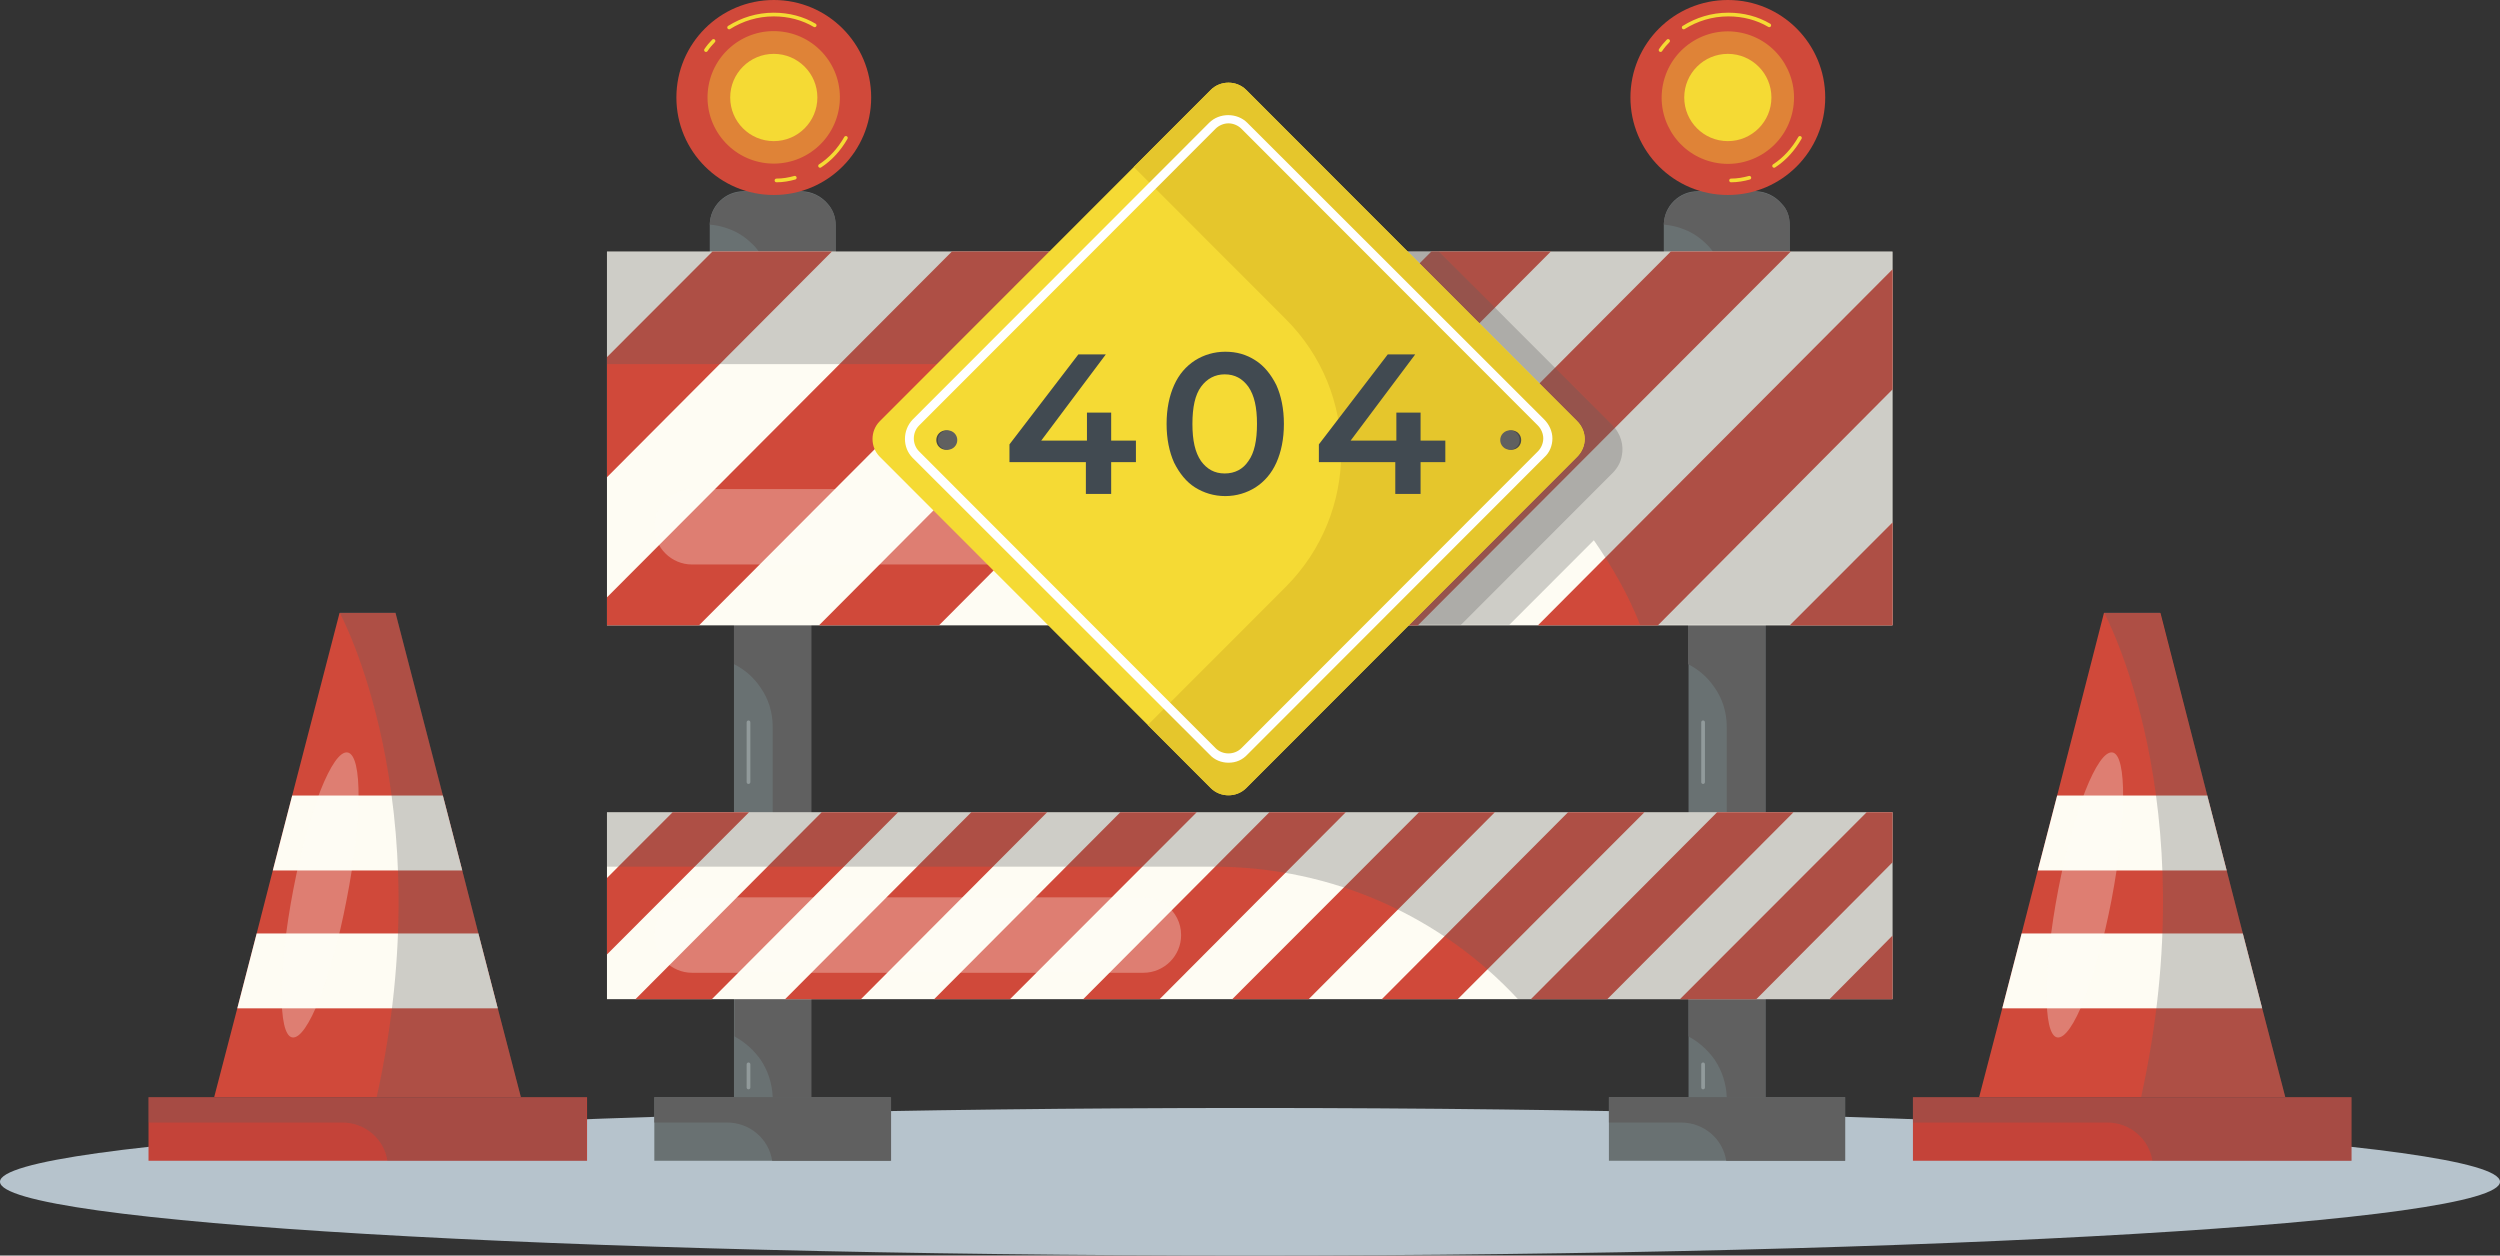 <svg width="675" height="339" viewBox="0 0 675 339" fill="none" xmlns="http://www.w3.org/2000/svg">
<rect x="0" y="0" width="675" height="339" fill="#333333" stroke="none"/>
<g clip-path="url(#clip0_348_1419)">
<path d="M337.5 339C523.896 339 675 330.08 675 319.076C675 308.072 523.896 299.152 337.5 299.152C151.104 299.152 0 308.072 0 319.076C0 330.08 151.104 339 337.5 339Z" fill="#B6C3CC"/>
<path d="M225.63 60.79V69.08H191.633V60.79C191.633 60.645 191.633 60.499 191.633 60.499C191.778 55.555 195.846 51.628 200.786 51.628H216.331C219.092 51.628 221.707 52.937 223.451 54.973C224.758 56.427 225.63 58.463 225.63 60.79Z" fill="#697172"/>
<path d="M218.946 67.916H198.17V296.243H218.946V67.916Z" fill="#697172"/>
<path d="M240.449 296.243H176.668V313.404H240.449V296.243Z" fill="#697172"/>
<path d="M240.594 296.243V313.404H208.486C207.614 307.587 202.529 303.079 196.282 303.079H176.668V296.243H240.594Z" fill="#606060"/>
<path d="M225.63 60.79V69.08H219.092V296.243H208.631C208.486 292.462 207.324 289.117 205.435 286.209C203.692 283.736 201.367 281.555 198.752 280.1C198.607 279.955 198.461 279.955 198.316 279.81V260.467H208.631V196.332C208.631 192.26 207.469 188.624 205.29 185.57C203.546 182.952 201.076 180.771 198.171 179.317V160.265H208.486V78.969C208.486 75.333 207.469 71.988 205.726 69.225C205.435 68.789 205.29 68.498 204.999 68.062C204.418 67.335 203.837 66.462 203.11 65.88C201.512 64.281 199.478 62.826 197.154 61.954C195.41 61.227 193.522 60.79 191.633 60.645C191.778 55.7 195.846 51.773 200.786 51.773H216.331C219.092 51.773 221.707 53.082 223.451 55.118C224.758 56.427 225.63 58.463 225.63 60.79Z" fill="#606060"/>
<path d="M208.922 52.646C223.445 52.646 235.219 40.861 235.219 26.323C235.219 11.785 223.445 0 208.922 0C194.398 0 182.625 11.785 182.625 26.323C182.625 40.861 194.398 52.646 208.922 52.646Z" fill="#D0493A"/>
<path d="M228.39 37.23C226.646 40.284 224.322 42.902 221.416 44.793" stroke="#F5DA34" stroke-miterlimit="10" stroke-linecap="round"/>
<path d="M214.588 47.992C212.99 48.429 211.392 48.719 209.648 48.719" stroke="#F5DA34" stroke-miterlimit="10" stroke-linecap="round"/>
<path d="M190.615 13.525C191.196 12.652 191.923 11.78 192.649 11.053" stroke="#F5DA34" stroke-miterlimit="10" stroke-linecap="round"/>
<path d="M196.863 7.417C200.35 5.236 204.418 3.927 208.922 3.927C212.99 3.927 216.767 4.945 219.964 6.835" stroke="#F5DA34" stroke-miterlimit="10" stroke-linecap="round"/>
<path opacity="0.4" d="M220.454 39.935C227.985 33.549 228.918 22.261 222.538 14.723C216.158 7.185 204.882 6.252 197.352 12.638C189.821 19.024 188.888 30.311 195.268 37.849C201.648 45.387 212.924 46.321 220.454 39.935Z" fill="#F5DA34"/>
<path d="M208.922 38.103C215.422 38.103 220.691 32.829 220.691 26.323C220.691 19.817 215.422 14.543 208.922 14.543C202.423 14.543 197.154 19.817 197.154 26.323C197.154 32.829 202.423 38.103 208.922 38.103Z" fill="#F5DA34"/>
<path d="M202.094 195.023C202.094 195.023 202.094 201.568 202.094 211.166" stroke="#919A9B" stroke-miterlimit="10" stroke-linecap="round" stroke-linejoin="round"/>
<path d="M202.094 287.372C202.094 291.299 202.094 293.625 202.094 293.625" stroke="#919A9B" stroke-miterlimit="10" stroke-linecap="round" stroke-linejoin="round"/>
<path d="M483.222 60.79V69.08H449.225V60.79C449.225 60.645 449.225 60.499 449.225 60.499C449.37 55.555 453.438 51.628 458.378 51.628H473.923C476.684 51.628 479.299 52.937 481.042 54.973C482.495 56.427 483.222 58.463 483.222 60.79Z" fill="#697172"/>
<path d="M476.684 67.916H455.908V296.243H476.684V67.916Z" fill="#697172"/>
<path d="M498.187 296.243H434.406V313.404H498.187V296.243Z" fill="#697172"/>
<path d="M498.187 296.243V313.404H466.079C465.207 307.587 460.122 303.079 453.875 303.079H434.406V296.243H498.187Z" fill="#606060"/>
<path d="M483.222 60.79V69.08H476.684V296.243H466.223C466.078 292.462 464.916 289.117 463.027 286.209C461.283 283.736 458.959 281.555 456.344 280.1C456.198 279.955 456.053 279.955 455.908 279.81V260.467H466.223V196.332C466.223 192.26 465.061 188.624 462.882 185.57C461.138 182.952 458.668 180.771 455.762 179.317V160.265H466.078V78.969C466.078 75.333 465.061 71.988 463.317 69.225C463.027 68.789 462.881 68.498 462.591 68.062C462.01 67.335 461.429 66.462 460.702 65.88C459.104 64.281 457.07 62.826 454.745 61.954C453.002 61.227 451.113 60.79 449.225 60.645C449.37 55.7 453.438 51.773 458.378 51.773H473.923C476.684 51.773 479.299 53.082 481.042 55.118C482.495 56.427 483.222 58.463 483.222 60.79Z" fill="#606060"/>
<path d="M466.514 52.646C481.037 52.646 492.81 40.861 492.81 26.323C492.81 11.785 481.037 0 466.514 0C451.99 0 440.217 11.785 440.217 26.323C440.217 40.861 451.99 52.646 466.514 52.646Z" fill="#D0493A"/>
<path d="M485.982 37.23C484.238 40.284 481.914 42.902 479.008 44.793" stroke="#F5DA34" stroke-miterlimit="10" stroke-linecap="round"/>
<path d="M472.324 47.992C470.726 48.429 469.128 48.719 467.385 48.719" stroke="#F5DA34" stroke-miterlimit="10" stroke-linecap="round"/>
<path d="M448.354 13.525C448.935 12.652 449.661 11.78 450.388 11.053" stroke="#F5DA34" stroke-miterlimit="10" stroke-linecap="round"/>
<path d="M454.6 7.417C458.086 5.236 462.155 3.927 466.658 3.927C470.726 3.927 474.504 4.945 477.7 6.835" stroke="#F5DA34" stroke-miterlimit="10" stroke-linecap="round"/>
<path opacity="0.4" d="M483.822 30.812C486.28 21.244 480.523 11.494 470.964 9.034C461.406 6.574 451.665 12.336 449.208 21.904C446.75 31.472 452.507 41.223 462.065 43.683C471.624 46.143 481.365 40.38 483.822 30.812Z" fill="#F5DA34"/>
<path d="M466.514 38.103C473.014 38.103 478.283 32.829 478.283 26.323C478.283 19.817 473.014 14.543 466.514 14.543C460.015 14.543 454.746 19.817 454.746 26.323C454.746 32.829 460.015 38.103 466.514 38.103Z" fill="#F5DA34"/>
<path d="M459.832 195.023C459.832 195.023 459.832 201.568 459.832 211.166" stroke="#919A9B" stroke-miterlimit="10" stroke-linecap="round" stroke-linejoin="round"/>
<path d="M459.832 287.372C459.832 291.299 459.832 293.625 459.832 293.625" stroke="#919A9B" stroke-miterlimit="10" stroke-linecap="round" stroke-linejoin="round"/>
<path d="M510.972 219.31H163.883V269.775H510.972V219.31Z" fill="#FEFCF3"/>
<path d="M202.238 219.31L163.883 257.704V237.053L181.608 219.31H202.238Z" fill="#D0493A"/>
<path d="M242.482 219.31L192.213 269.775H171.582L221.851 219.31H242.482Z" fill="#D0493A"/>
<path d="M282.727 219.31L232.458 269.775H211.973L262.242 219.31H282.727Z" fill="#D0493A"/>
<path d="M323.116 219.31L272.702 269.775H252.217L302.486 219.31H323.116Z" fill="#D0493A"/>
<path d="M363.361 219.31L313.092 269.775H292.461L342.73 219.31H363.361Z" fill="#D0493A"/>
<path d="M403.605 219.31L353.336 269.775H332.705L383.119 219.31H403.605Z" fill="#D0493A"/>
<path d="M443.995 219.31L393.581 269.775H373.096L423.365 219.31H443.995Z" fill="#D0493A"/>
<path d="M484.24 219.31L433.971 269.775H413.34L463.609 219.31H484.24Z" fill="#D0493A"/>
<path d="M510.972 219.31V232.835L474.215 269.775H453.584L503.998 219.31H510.972Z" fill="#D0493A"/>
<path d="M510.971 252.614V269.775H493.973L510.971 252.614Z" fill="#D0493A"/>
<path opacity="0.3" d="M510.972 219.31V269.775H409.852C389.367 247.669 360.019 233.999 327.62 233.999H163.883V219.31H510.972Z" fill="#606060"/>
<path d="M510.972 67.916H163.883V168.846H510.972V67.916Z" fill="#FEFCF3"/>
<path d="M224.612 67.916L163.883 128.852V96.421L192.359 67.916H224.612Z" fill="#D0493A"/>
<path d="M289.41 67.916L188.727 168.846H163.883V161.283L257.011 67.916H289.41Z" fill="#D0493A"/>
<path d="M354.062 67.916L253.524 168.846H221.125L321.663 67.916H354.062Z" fill="#D0493A"/>
<path d="M418.714 67.916L318.176 168.846H285.777L386.461 67.916H418.714Z" fill="#D0493A"/>
<path d="M483.513 67.916L382.83 168.846H350.576L451.114 67.916H483.513Z" fill="#D0493A"/>
<path d="M510.972 72.716V105.147L447.627 168.846H415.229L510.972 72.716Z" fill="#D0493A"/>
<path d="M510.972 141.068V168.846H483.223L510.972 141.068Z" fill="#D0493A"/>
<path opacity="0.3" d="M348.977 152.412H186.838C181.317 152.412 176.668 147.903 176.668 142.232C176.668 136.705 181.172 132.051 186.838 132.051H348.977C351.738 132.051 354.353 133.215 356.097 134.96C357.985 136.851 359.002 139.323 359.002 142.086C359.002 147.903 354.498 152.412 348.977 152.412Z" fill="#FEFCF3"/>
<path opacity="0.3" d="M308.733 262.649H186.838C181.317 262.649 176.668 258.14 176.668 252.468C176.668 246.942 181.172 242.288 186.838 242.288H308.733C311.058 242.288 313.092 243.015 314.835 244.324C317.305 246.215 318.903 249.124 318.903 252.468C318.903 258.14 314.254 262.649 308.733 262.649Z" fill="#FEFCF3"/>
<path opacity="0.3" d="M163.883 67.916V98.311H327.475C345.345 98.311 362.199 102.529 377.163 109.801L318.322 168.7H407.528L430.338 145.867C435.278 152.994 439.636 160.556 442.832 168.7H510.826V67.916H163.883Z" fill="#606060"/>
<path opacity="0.3" d="M437.893 123.035C437.602 124.78 436.731 126.38 435.423 127.689L394.452 168.7H337.5V67.916H388.495L435.423 114.891C437.602 117.072 438.474 120.272 437.893 123.035Z" fill="#606060"/>
<path d="M427.868 118.526C427.868 120.272 427.142 122.017 425.834 123.326L336.483 212.766C333.868 215.384 329.51 215.384 326.894 212.766L237.543 123.326C234.928 120.708 234.928 116.345 237.543 113.727L306.119 45.084L326.894 24.287C329.51 21.669 333.868 21.669 336.483 24.287L425.834 113.727C427.142 115.036 427.868 116.781 427.868 118.526Z" fill="#F5DA34"/>
<path d="M427.869 118.526C427.869 120.272 427.143 122.017 425.835 123.326L336.484 212.766C333.869 215.384 329.51 215.384 326.895 212.766L309.897 195.75L347.09 158.52C367.139 138.45 367.139 106.019 347.09 86.095L306.119 45.084L326.895 24.287C329.51 21.669 333.869 21.669 336.484 24.287L425.835 113.727C427.143 115.036 427.869 116.781 427.869 118.526Z" fill="#E5C62C"/>
<path d="M306.699 124.78H300.016V133.36H293.187V124.78H272.557V119.981L291.153 95.694H298.563L281.129 118.963H293.478V111.4H300.016V118.963H306.699V124.78Z" fill="#414A51"/>
<path d="M322.681 131.615C320.356 130.161 318.467 127.834 317.014 124.925C315.707 122.017 314.98 118.526 314.98 114.454C314.98 110.382 315.707 106.892 317.014 103.983C318.322 101.075 320.211 98.893 322.681 97.293C325.005 95.839 327.766 94.967 330.817 94.967C333.868 94.967 336.483 95.694 338.953 97.293C341.277 98.748 343.166 101.075 344.619 103.983C345.926 106.892 346.653 110.382 346.653 114.454C346.653 118.526 345.926 122.017 344.619 124.925C343.311 127.834 341.423 130.015 338.953 131.615C336.628 133.069 333.868 133.942 330.817 133.942C327.766 133.942 325.005 133.069 322.681 131.615ZM337.064 124.489C338.662 122.308 339.389 118.963 339.389 114.454C339.389 109.946 338.662 106.746 337.064 104.42C335.466 102.238 333.432 101.075 330.671 101.075C328.056 101.075 325.877 102.238 324.279 104.42C322.681 106.601 321.954 109.946 321.954 114.454C321.954 118.963 322.681 122.162 324.279 124.489C325.877 126.671 327.911 127.834 330.671 127.834C333.432 127.834 335.611 126.671 337.064 124.489Z" fill="#414A51"/>
<path d="M390.238 124.78H383.555V133.36H376.726V124.78H356.096V119.981L374.692 95.694H382.102L364.668 118.963H377.017V111.4H383.555V118.963H390.238V124.78Z" fill="#414A51"/>
<path d="M255.414 121.435C253.961 121.435 252.799 120.272 252.799 118.817C252.799 117.363 253.961 116.199 255.414 116.199C256.867 116.199 258.029 117.363 258.029 118.817C257.884 120.272 256.722 121.435 255.414 121.435Z" fill="#494947"/>
<path d="M255.85 121.435C254.397 121.435 253.234 120.272 253.234 118.817C253.234 117.363 254.397 116.199 255.85 116.199C257.302 116.199 258.465 117.363 258.465 118.817C258.465 120.272 257.302 121.435 255.85 121.435Z" fill="#606060"/>
<path d="M408.109 116.199C409.562 116.199 410.724 117.363 410.724 118.817C410.724 120.272 409.562 121.435 408.109 121.435C406.656 121.435 405.494 120.272 405.494 118.817C405.639 117.363 406.656 116.199 408.109 116.199Z" fill="#494947"/>
<path d="M407.674 121.435C409.118 121.435 410.289 120.263 410.289 118.817C410.289 117.371 409.118 116.199 407.674 116.199C406.229 116.199 405.059 117.371 405.059 118.817C405.059 120.263 406.229 121.435 407.674 121.435Z" fill="#606060"/>
<path d="M331.689 205.931C329.801 205.931 327.912 205.203 326.604 203.749L246.406 123.616C243.646 120.853 243.646 116.199 246.406 113.291L326.459 33.158C329.219 30.395 334.014 30.395 336.774 33.158L416.972 113.291C418.28 114.6 419.152 116.49 419.152 118.381C419.152 120.272 418.425 122.162 416.972 123.471L336.92 203.604C335.467 205.203 333.723 205.931 331.689 205.931ZM331.689 33.304C330.382 33.304 329.074 33.886 328.202 34.758L248.15 114.891C246.261 116.781 246.261 119.981 248.15 121.871L328.202 202.004C330.091 203.894 333.287 203.894 335.176 202.004L415.229 121.871C416.101 120.999 416.682 119.69 416.682 118.381C416.682 117.072 416.101 115.763 415.229 114.891L335.176 34.758C334.304 33.886 332.997 33.304 331.689 33.304Z" fill="white"/>
<path d="M617.029 296.243H534.361L540.609 272.247L545.839 252.032L550.198 235.017L555.428 214.802L568.068 165.501H583.323L595.963 214.802L601.193 235.017L605.552 252.032L610.782 272.247L617.029 296.243Z" fill="#D0493A"/>
<path d="M601.193 235.017H550.197L555.428 214.802H595.962L601.193 235.017Z" fill="#FEFCF3"/>
<path d="M610.783 272.247H540.609L545.84 252.032H605.552L610.783 272.247Z" fill="#FEFCF3"/>
<path d="M634.9 296.243H516.492V313.404H634.9V296.243Z" fill="#C44339"/>
<path opacity="0.3" d="M634.9 296.243V313.404H581.145C580.273 307.587 575.188 303.079 568.941 303.079H516.492V296.243H634.9Z" fill="#606060"/>
<path opacity="0.3" d="M578.093 296.243C595.818 215.965 568.068 165.355 568.068 165.355H583.178L595.963 214.656L601.194 235.017L605.552 251.887L610.783 272.247L617.03 296.243H578.093Z" fill="#606060"/>
<path opacity="0.3" d="M570.104 243.015C566.036 264.248 559.498 280.828 555.43 280.1C551.507 279.373 551.652 261.485 555.72 240.252C559.788 219.019 566.326 202.44 570.394 203.167C574.317 203.894 574.172 221.637 570.104 243.015Z" fill="#FEFCF3"/>
<path d="M140.636 296.243H57.823L64.07 272.247L69.301 252.032L73.659 235.017L78.89 214.802L91.675 165.501H106.785L119.57 214.802L124.8 235.017L129.159 252.032L134.389 272.247L140.636 296.243Z" fill="#D0493A"/>
<path d="M124.8 235.017H73.659L78.889 214.802H119.57L124.8 235.017Z" fill="#FEFCF3"/>
<path d="M134.389 272.247H64.07L69.301 252.032H129.159L134.389 272.247Z" fill="#FEFCF3"/>
<path d="M158.507 296.243H40.099V313.404H158.507V296.243Z" fill="#C44339"/>
<path opacity="0.3" d="M158.362 296.243V313.404H104.606C103.734 307.587 98.649 303.079 92.402 303.079H40.099V296.243H158.362Z" fill="#606060"/>
<path opacity="0.3" d="M101.7 296.243C119.424 215.965 91.675 165.355 91.675 165.355H106.785L119.57 214.656L124.8 235.017L129.159 251.887L134.389 272.247L140.636 296.243H101.7Z" fill="#606060"/>
<path opacity="0.3" d="M93.564 243.015C89.496 264.248 82.958 280.828 78.89 280.1C74.967 279.373 75.112 261.485 79.18 240.252C83.248 219.019 89.786 202.44 93.854 203.167C97.922 203.894 97.777 221.637 93.564 243.015Z" fill="#FEFCF3"/>
</g>
<defs>
<clipPath id="clip0_348_1419">
<rect width="675" height="339" fill="white"/>
</clipPath>
</defs>
</svg>
